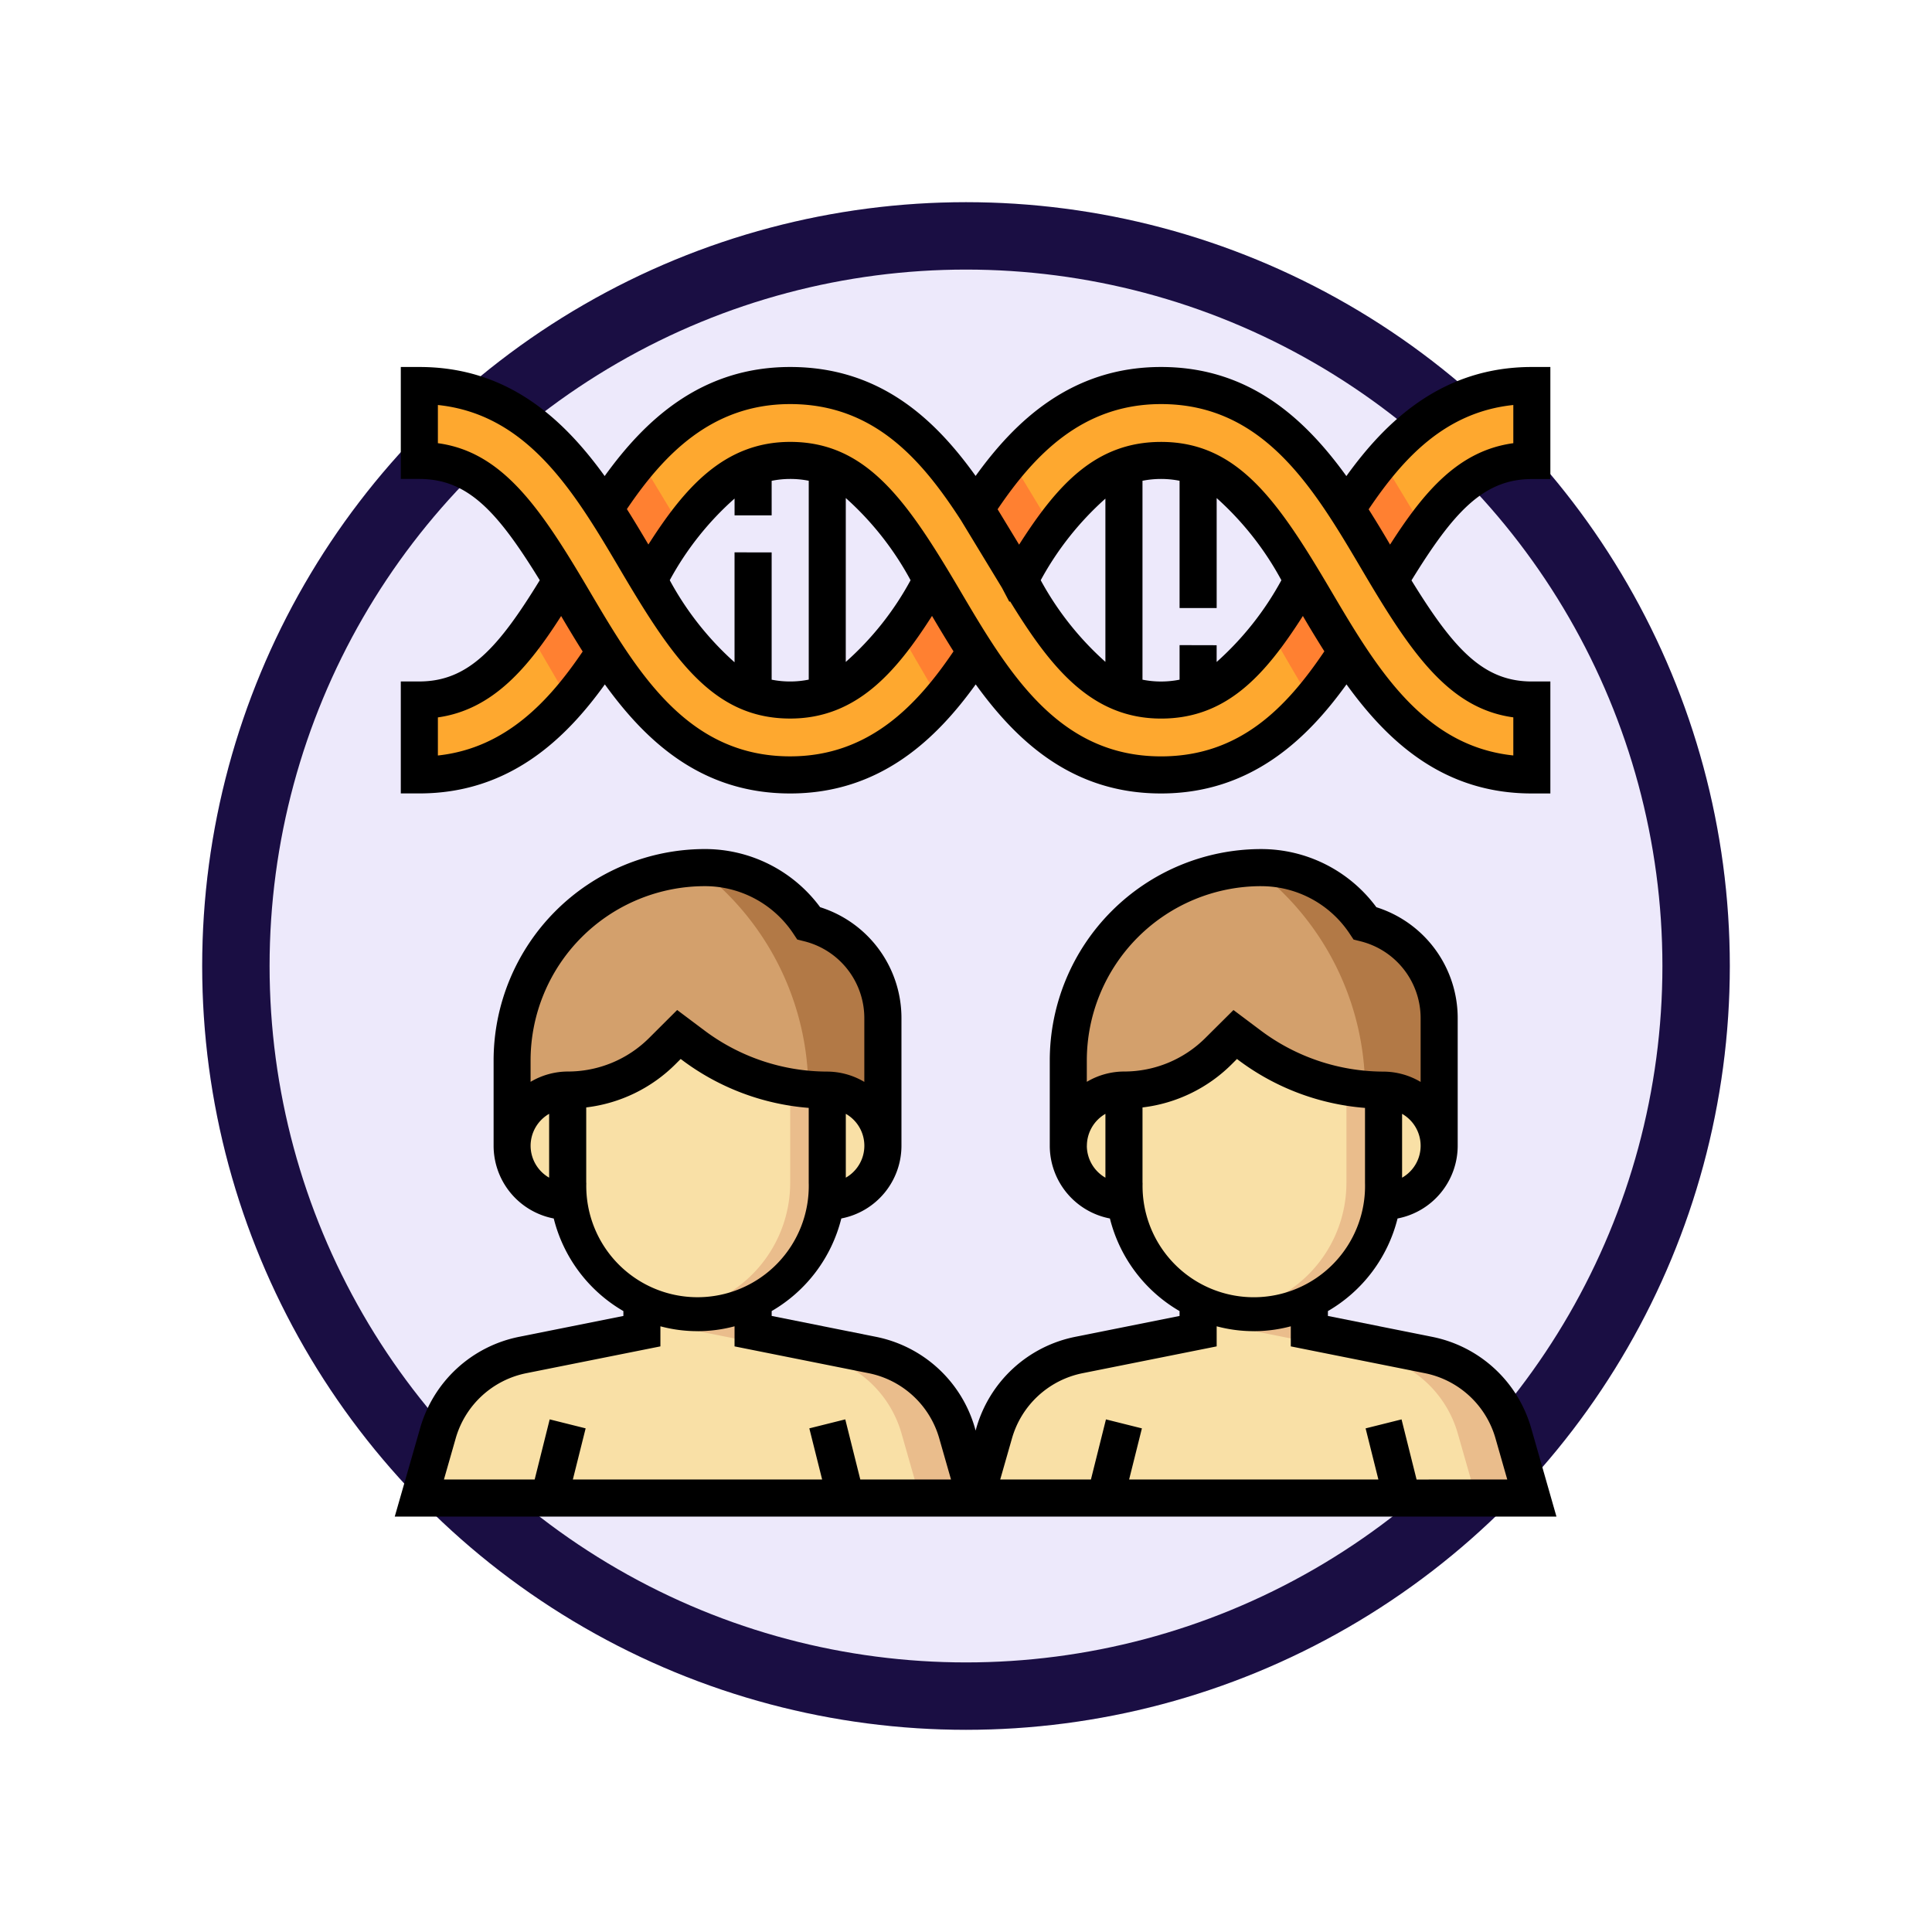 <svg xmlns="http://www.w3.org/2000/svg" xmlns:xlink="http://www.w3.org/1999/xlink" width="86" height="86" viewBox="0 0 86 86">
  <defs>
    <filter id="Ellipse_11513" x="0" y="0" width="86" height="86" filterUnits="userSpaceOnUse">
      <feOffset dy="3" input="SourceAlpha"/>
      <feGaussianBlur stdDeviation="3" result="blur"/>
      <feFlood flood-opacity="0.161"/>
      <feComposite operator="in" in2="blur"/>
      <feComposite in="SourceGraphic"/>
    </filter>
  </defs>
  <g id="Group_1144071" data-name="Group 1144071" transform="translate(-187 -1247.59)">
    <g id="Group_1143815" data-name="Group 1143815" transform="translate(0 797.59)">
      <g id="Group_1143465" data-name="Group 1143465" transform="translate(0 -707)">
        <g transform="matrix(1, 0, 0, 1, 187, 1157)" filter="url(#Ellipse_11513)">
          <g id="Ellipse_11513-2" data-name="Ellipse 11513" transform="translate(9 6)" fill="#ede9fb" stroke="#1a0e43" stroke-width="3">
            <circle cx="34" cy="34" r="34" stroke="none"/>
            <circle cx="34" cy="34" r="32.5" fill="none"/>
          </g>
        </g>
      </g>
    </g>
    <g id="cloning_948780_1_" data-name="cloning_948780 (1)" transform="translate(204.572 1261.318)">
      <path id="Path_905917" data-name="Path 905917" d="M63.814,221.084a5.562,5.562,0,0,0-4.627-2.476,8.579,8.579,0,0,0-8.579,8.579v3.8H67.115v-5.676A4.359,4.359,0,0,0,63.814,221.084Z" transform="translate(-45.387 -193.715)" fill="#d3a06c"/>
      <path id="Path_905918" data-name="Path 905918" d="M135.531,221.084a5.562,5.562,0,0,0-4.627-2.476c-.1,0-.2.012-.3.016a12.362,12.362,0,0,1,4.93,9.889v2.476h3.3v-5.676A4.357,4.357,0,0,0,135.531,221.084Z" transform="translate(-117.126 -193.715)" fill="#b27946"/>
      <g id="Group_1143831" data-name="Group 1143831" transform="translate(1.094 34.797)">
        <path id="Path_905919" data-name="Path 905919" d="M53.084,319.56h0a2.476,2.476,0,0,1-2.476-2.476h0a2.476,2.476,0,0,1,2.476-2.476h.825v4.952Z" transform="translate(-46.481 -314.608)" fill="#f9e0a6"/>
        <path id="Path_905920" data-name="Path 905920" d="M25.465,402.608v1.651l5.293,1.059a4.952,4.952,0,0,1,3.79,3.5l.821,2.874H10.608l.821-2.874a4.951,4.951,0,0,1,3.79-3.5l5.293-1.059v-1.651Z" transform="translate(-10.608 -393.529)" fill="#f9e0a6"/>
      </g>
      <path id="Path_905921" data-name="Path 905921" d="M142.167,408.813a4.951,4.951,0,0,0-3.79-3.5l-5.293-1.059v-1.651h-2.476v1.651l5.293,1.059a4.952,4.952,0,0,1,3.79,3.5l.821,2.874h2.476Z" transform="translate(-117.133 -358.732)" fill="#eabd8c"/>
      <g id="Group_1143832" data-name="Group 1143832" transform="translate(7.697 32.321)">
        <path id="Path_905922" data-name="Path 905922" d="M179.433,319.56h0a2.476,2.476,0,0,0,2.476-2.476h0a2.476,2.476,0,0,0-2.476-2.476h-.825v4.952Z" transform="translate(-167.878 -312.132)" fill="#f9e0a6"/>
        <path id="Path_905923" data-name="Path 905923" d="M74.608,293.084v4.127a5.778,5.778,0,0,0,5.778,5.778h0a5.778,5.778,0,0,0,5.778-5.778v-4.127h0A9.9,9.9,0,0,1,80.22,291.1l-.66-.5-.725.726a5.977,5.977,0,0,1-4.227,1.751Z" transform="translate(-74.608 -290.608)" fill="#f9e0a6"/>
      </g>
      <path id="Path_905924" data-name="Path 905924" d="M127.56,313.24v4.268a5.773,5.773,0,0,1-4.952,5.711,5.734,5.734,0,0,0,6.6-5.711v-4.127A9.835,9.835,0,0,1,127.56,313.24Z" transform="translate(-109.958 -278.584)" fill="#eabd8c"/>
      <path id="Path_905925" data-name="Path 905925" d="M303.814,221.084a5.562,5.562,0,0,0-4.627-2.476,8.579,8.579,0,0,0-8.579,8.579v3.8h16.507v-5.676A4.359,4.359,0,0,0,303.814,221.084Z" transform="translate(-260.626 -193.715)" fill="#d3a06c"/>
      <path id="Path_905926" data-name="Path 905926" d="M375.747,221.084a5.562,5.562,0,0,0-4.627-2.476c-.1,0-.2.012-.3.016a12.359,12.359,0,0,1,4.931,9.889v2.476h3.3v-5.676A4.359,4.359,0,0,0,375.747,221.084Z" transform="translate(-332.559 -193.715)" fill="#b27946"/>
      <g id="Group_1143833" data-name="Group 1143833" transform="translate(25.855 34.797)">
        <path id="Path_905927" data-name="Path 905927" d="M293.084,319.56h0a2.476,2.476,0,0,1-2.476-2.476h0a2.476,2.476,0,0,1,2.476-2.476h.825v4.952Z" transform="translate(-286.481 -314.608)" fill="#f9e0a6"/>
        <path id="Path_905928" data-name="Path 905928" d="M265.464,402.608v1.651l5.293,1.059a4.952,4.952,0,0,1,3.79,3.5l.821,2.874H250.608l.821-2.874a4.951,4.951,0,0,1,3.79-3.5l5.293-1.059v-1.651Z" transform="translate(-250.608 -393.529)" fill="#f9e0a6"/>
      </g>
      <path id="Path_905929" data-name="Path 905929" d="M382.167,408.813a4.951,4.951,0,0,0-3.79-3.5l-5.293-1.059v-1.651h-2.476v1.651l5.293,1.059a4.952,4.952,0,0,1,3.79,3.5l.821,2.874h2.476Z" transform="translate(-332.372 -358.732)" fill="#eabd8c"/>
      <g id="Group_1143834" data-name="Group 1143834" transform="translate(32.458 32.321)">
        <path id="Path_905930" data-name="Path 905930" d="M419.433,319.56h0a2.476,2.476,0,0,0,2.476-2.476h0a2.476,2.476,0,0,0-2.476-2.476h-.825v4.952Z" transform="translate(-407.878 -312.132)" fill="#f9e0a6"/>
        <path id="Path_905931" data-name="Path 905931" d="M314.608,293.084v4.127a5.778,5.778,0,0,0,5.778,5.778h0a5.777,5.777,0,0,0,5.777-5.778v-4.127h0a9.9,9.9,0,0,1-5.943-1.981l-.66-.5-.726.726a5.977,5.977,0,0,1-4.227,1.751Z" transform="translate(-314.608 -290.608)" fill="#f9e0a6"/>
      </g>
      <path id="Path_905932" data-name="Path 905932" d="M367.56,313.24v4.268a5.773,5.773,0,0,1-4.952,5.711,5.734,5.734,0,0,0,6.6-5.711v-4.127A9.835,9.835,0,0,1,367.56,313.24Z" transform="translate(-325.198 -278.584)" fill="#eabd8c"/>
      <g id="Group_1143837" data-name="Group 1143837" transform="translate(1.094 3.433)">
        <g id="Group_1143835" data-name="Group 1143835" transform="translate(0 8.676)">
          <path id="SVGCleanerId_0" d="M18.949,97.721,17.02,94.7c-1.894,3.089-3.78,5.324-6.412,5.324v3.333C14.609,103.36,17.066,100.614,18.949,97.721Z" transform="translate(-10.608 -94.704)" fill="#807dea"/>
        </g>
        <path id="Path_905933" data-name="Path 905933" d="M410.616,16.1l1.927,3.175c2.011-3.336,3.58-5.333,6.326-5.333V10.608C414.865,10.608,412.5,13.2,410.616,16.1Z" transform="translate(-369.347 -10.608)" fill="#807dea"/>
        <g id="Group_1143836" data-name="Group 1143836" transform="translate(0 8.676)">
          <path id="SVGCleanerId_0_1_" d="M18.949,97.721,17.02,94.7c-1.894,3.089-3.78,5.324-6.412,5.324v3.333C14.609,103.36,17.066,100.614,18.949,97.721Z" transform="translate(-10.608 -94.704)" fill="#807dea"/>
        </g>
      </g>
      <g id="Group_1143839" data-name="Group 1143839" transform="translate(1.094 3.433)">
        <path id="Path_905934" data-name="Path 905934" d="M410.616,16.1l1.927,3.175c2.011-3.336,3.58-5.333,6.326-5.333V10.608C414.865,10.608,412.5,13.2,410.616,16.1Z" transform="translate(-369.347 -10.608)" fill="#fea82f"/>
        <g id="Group_1143838" data-name="Group 1143838" transform="translate(0 8.676)">
          <path id="SVGCleanerId_0_2_" d="M18.949,97.721,17.02,94.7c-1.894,3.089-3.78,5.324-6.412,5.324v3.333C14.609,103.36,17.066,100.614,18.949,97.721Z" transform="translate(-10.608 -94.704)" fill="#fea82f"/>
        </g>
        <path id="Path_905935" data-name="Path 905935" d="M35.369,22.455,37.3,19.274c2.012-3.339,3.58-5.333,6.328-5.333,2.974,0,4.565,2.337,6.834,6.185,2.159,3.663,4.606,7.814,9.672,7.814V24.607c-2.974,0-4.565-2.337-6.834-6.185-2.159-3.663-4.606-7.814-9.672-7.814-4,0-6.371,2.592-8.254,5.486l-1.866,3.2c-1.9,3.09-3.756,5.312-6.388,5.312-2.975,0-4.567-2.337-6.836-6.185-2.159-3.663-4.607-7.814-9.672-7.814v3.334c2.974,0,4.566,2.337,6.835,6.185,2.159,3.663,4.607,7.814,9.673,7.814C31.117,27.941,33.485,25.35,35.369,22.455Z" transform="translate(-10.608 -10.608)" fill="#fea82f"/>
      </g>
      <path id="Path_905936" data-name="Path 905936" d="M223.2,44.133l1.309,2.162c-.489.673-.98,1.441-1.5,2.3h0l-1.878,3.1a20.775,20.775,0,0,1-1.607,2.195c-.178-.257-.352-.513-.517-.766l-.033-.051-1.289-2.211c.636-.878,1.274-1.926,1.978-3.12a31.416,31.416,0,0,1,2.976-4.44C222.836,43.581,223.025,43.859,223.2,44.133Z" transform="translate(-195.229 -36.497)" fill="#ff8031"/>
      <path id="Path_905937" data-name="Path 905937" d="M98.877,13.942c2.974,0,4.566,2.337,6.835,6.185,2.159,3.663,4.607,7.814,9.673,7.814,4,0,6.369-2.595,8.253-5.491l-1.927-3.175c-2.011,3.336-3.58,5.333-6.326,5.333s-4.317-2-6.328-5.333h0l-1.878-3.1c-1.891-2.926-4.264-5.565-8.3-5.565-4,0-6.37,2.591-8.253,5.485L92.588,19.3C94.483,16.214,96.244,13.942,98.877,13.942Z" transform="translate(-81.274 -7.175)" fill="#fea82f"/>
      <g id="Group_1143840" data-name="Group 1143840" transform="translate(5.952 6.807)">
        <path id="Path_905938" data-name="Path 905938" d="M378.984,99.1l.033.051c.164.253.338.509.517.766a20.768,20.768,0,0,0,1.557-2.122c-.5-.767-.966-1.554-1.418-2.321-.173-.294-.342-.576-.508-.852-.509.845-.991,1.6-1.47,2.267Z" transform="translate(-344.681 -89.33)" fill="#ff8031"/>
        <path id="Path_905939" data-name="Path 905939" d="M412.049,47.752c.173.294.342.576.508.853.52-.863,1.01-1.631,1.5-2.3l-1.309-2.162c-.178-.274-.366-.551-.56-.828a20.74,20.74,0,0,0-1.557,2.12C411.13,46.2,411.6,46.985,412.049,47.752Z" transform="translate(-374.219 -43.312)" fill="#ff8031"/>
        <path id="Path_905940" data-name="Path 905940" d="M92.733,44.14c-.178-.274-.366-.551-.56-.828a20.957,20.957,0,0,0-1.557,2.12c.5.767.966,1.553,1.417,2.32.173.295.343.577.508.853.52-.863,1.011-1.632,1.5-2.3Z" transform="translate(-87.219 -43.312)" fill="#ff8031"/>
        <path id="Path_905941" data-name="Path 905941" d="M59.666,95.475c-.173-.294-.342-.575-.508-.851-.509.845-.99,1.6-1.47,2.266L58.977,99.1l.033.051c.164.253.338.509.517.766A20.554,20.554,0,0,0,61.084,97.8C60.585,97.029,60.118,96.242,59.666,95.475Z" transform="translate(-57.688 -89.33)" fill="#ff8031"/>
      </g>
      <path id="Path_905942" data-name="Path 905942" d="M50.589,236.395a5.755,5.755,0,0,0-4.421-4.077l-4.63-.927v-.217a6.618,6.618,0,0,0,3.1-4.122,3.3,3.3,0,0,0,2.677-3.238v-5.676a5.176,5.176,0,0,0-3.62-4.942,6.372,6.372,0,0,0-5.133-2.588,9.415,9.415,0,0,0-9.405,9.405v3.8a3.3,3.3,0,0,0,2.677,3.239,6.618,6.618,0,0,0,3.1,4.122v.217l-4.629.926a5.754,5.754,0,0,0-4.421,4.077l-.028.1-.027-.1a5.755,5.755,0,0,0-4.421-4.077l-4.63-.927v-.217a6.618,6.618,0,0,0,3.1-4.122,3.3,3.3,0,0,0,2.677-3.238v-5.676a5.176,5.176,0,0,0-3.62-4.942,6.372,6.372,0,0,0-5.133-2.588A9.415,9.415,0,0,0,4.4,220.013v3.8a3.3,3.3,0,0,0,2.677,3.239,6.618,6.618,0,0,0,3.1,4.122v.217l-4.629.926a5.754,5.754,0,0,0-4.421,4.077L0,240.321H51.711Zm-30.511-11.16v-2.842a1.636,1.636,0,0,1,0,2.842ZM13.8,212.259a4.723,4.723,0,0,1,3.939,2.109l.177.266.31.078a3.527,3.527,0,0,1,2.676,3.427v2.833a3.267,3.267,0,0,0-1.651-.459,9.136,9.136,0,0,1-5.447-1.816l-1.233-.925L11.34,219a5.117,5.117,0,0,1-3.643,1.51,3.267,3.267,0,0,0-1.651.459v-.959A7.763,7.763,0,0,1,13.8,212.259ZM6.047,223.814a1.645,1.645,0,0,1,.825-1.421v2.842A1.643,1.643,0,0,1,6.047,223.814Zm2.476,1.651v-3.357a6.748,6.748,0,0,0,3.985-1.937l.22-.22.087.066a10.8,10.8,0,0,0,5.612,2.112v3.335a4.952,4.952,0,1,1-9.9,0Zm12.2,13.206-.669-2.677-1.6.4.57,2.276H7.928l.569-2.276-1.6-.4-.669,2.677H2.189l.521-1.822a4.109,4.109,0,0,1,3.158-2.913l5.957-1.191v-.894a6.384,6.384,0,0,0,3.3,0v.894l5.957,1.191a4.109,4.109,0,0,1,3.158,2.913l.521,1.822Zm24.117-13.435v-2.842a1.636,1.636,0,0,1,0,2.842Zm-6.277-12.976a4.723,4.723,0,0,1,3.939,2.109l.177.266.31.078a3.527,3.527,0,0,1,2.676,3.427v2.833a3.267,3.267,0,0,0-1.651-.459,9.136,9.136,0,0,1-5.447-1.816l-1.233-.925L36.1,219a5.117,5.117,0,0,1-3.643,1.51,3.267,3.267,0,0,0-1.651.459v-.959A7.763,7.763,0,0,1,38.562,212.259Zm-7.754,11.555a1.645,1.645,0,0,1,.825-1.421v2.842A1.643,1.643,0,0,1,30.807,223.814Zm2.476,1.651v-3.357a6.748,6.748,0,0,0,3.985-1.937l.22-.22.087.066a10.8,10.8,0,0,0,5.612,2.112v3.335a4.952,4.952,0,1,1-9.9,0Zm12.2,13.206-.669-2.677-1.6.4.569,2.276H32.689l.569-2.276-1.6-.4-.669,2.676H26.951l.521-1.822a4.109,4.109,0,0,1,3.158-2.913l5.956-1.191v-.894a6.384,6.384,0,0,0,3.3,0v.894l5.957,1.191A4.109,4.109,0,0,1,49,236.848l.521,1.822Z" transform="translate(0 -186.541)"/>
      <path id="Path_905943" data-name="Path 905943" d="M11.691,16.737c1.881,2.606,4.362,4.855,8.25,4.855,4,0,6.5-2.417,8.258-4.855,1.881,2.606,4.362,4.855,8.25,4.855,3.993,0,6.5-2.417,8.255-4.856,1.882,2.606,4.362,4.856,8.25,4.856h.825V16.607h-.825c-2.165,0-3.48-1.451-5.357-4.5,1.87-3.041,3.208-4.511,5.357-4.511h.825V2.608h-.825c-3.993,0-6.5,2.417-8.255,4.856-1.882-2.606-4.362-4.856-8.25-4.856-3.993,0-6.5,2.414-8.254,4.85-1.823-2.546-4.276-4.85-8.254-4.85-4,0-6.5,2.417-8.258,4.855C9.8,4.856,7.322,2.608,3.433,2.608H2.608V7.592h.825c2.167,0,3.481,1.453,5.361,4.508-1.834,2.989-3.17,4.506-5.361,4.506H2.608v4.984h.825C7.431,21.591,9.937,19.174,11.691,16.737ZM52.13,4.3V6c-2.416.329-3.957,2.119-5.486,4.514-.3-.515-.621-1.042-.954-1.571C47.23,6.657,49.106,4.615,52.13,4.3ZM36.45,4.259c4.593,0,6.813,3.765,8.96,7.408s3.835,6.143,6.72,6.537V19.9c-4.042-.423-6.121-3.949-8.135-7.366-2.347-3.982-4.141-6.591-7.545-6.591-2.909,0-4.621,1.912-6.319,4.573l-.957-1.575C30.785,6.558,32.928,4.259,36.45,4.259Zm.824,10.73v1.538a4.23,4.23,0,0,1-1.651,0V7.673a4.251,4.251,0,0,1,1.651,0v5.666h1.651V8.443A13.542,13.542,0,0,1,41.806,12.1a13.519,13.519,0,0,1-2.882,3.639v-.746ZM31.093,12.1a13.5,13.5,0,0,1,2.879-3.633v7.267A13.519,13.519,0,0,1,31.093,12.1ZM19.941,4.259c3.741,0,5.867,2.493,7.6,5.169L29.37,12.44h0l.324.615.039-.009c1.784,2.9,3.593,5.212,6.718,5.212,2.9,0,4.616-1.909,6.312-4.567.3.516.621,1.044.956,1.574-1.676,2.483-3.755,4.676-7.269,4.676-4.595,0-6.815-3.765-8.962-7.408-2.347-3.982-4.142-6.591-7.546-6.591-2.959,0-4.725,2.083-6.313,4.568-.305-.517-.623-1.047-.957-1.577C14.282,6.552,16.423,4.259,19.941,4.259Zm-2.477,6.6v4.894A13.546,13.546,0,0,1,14.58,12.1a13.359,13.359,0,0,1,2.885-3.636v.748h1.651V7.675a4.172,4.172,0,0,1,.826-.083,4.221,4.221,0,0,1,.825.08v8.852a4.156,4.156,0,0,1-.825.083,4.232,4.232,0,0,1-.826-.08V10.862Zm4.952-2.418A13.523,13.523,0,0,1,25.3,12.1a13.352,13.352,0,0,1-2.885,3.637ZM4.259,6V4.3c4.043.423,6.122,3.949,8.136,7.366,2.347,3.982,4.142,6.591,7.547,6.591,2.958,0,4.724-2.083,6.312-4.568.305.517.623,1.047.957,1.577-1.61,2.38-3.751,4.674-7.27,4.674-4.595,0-6.815-3.765-8.962-7.408S7.143,6.39,4.259,6Zm0,12.206c2.474-.349,4.052-2.268,5.486-4.512.305.518.623,1.047.959,1.579-1.481,2.186-3.41,4.3-6.445,4.629V18.2Z" transform="translate(-2.339)"/>
    </g>
  </g>
</svg>

